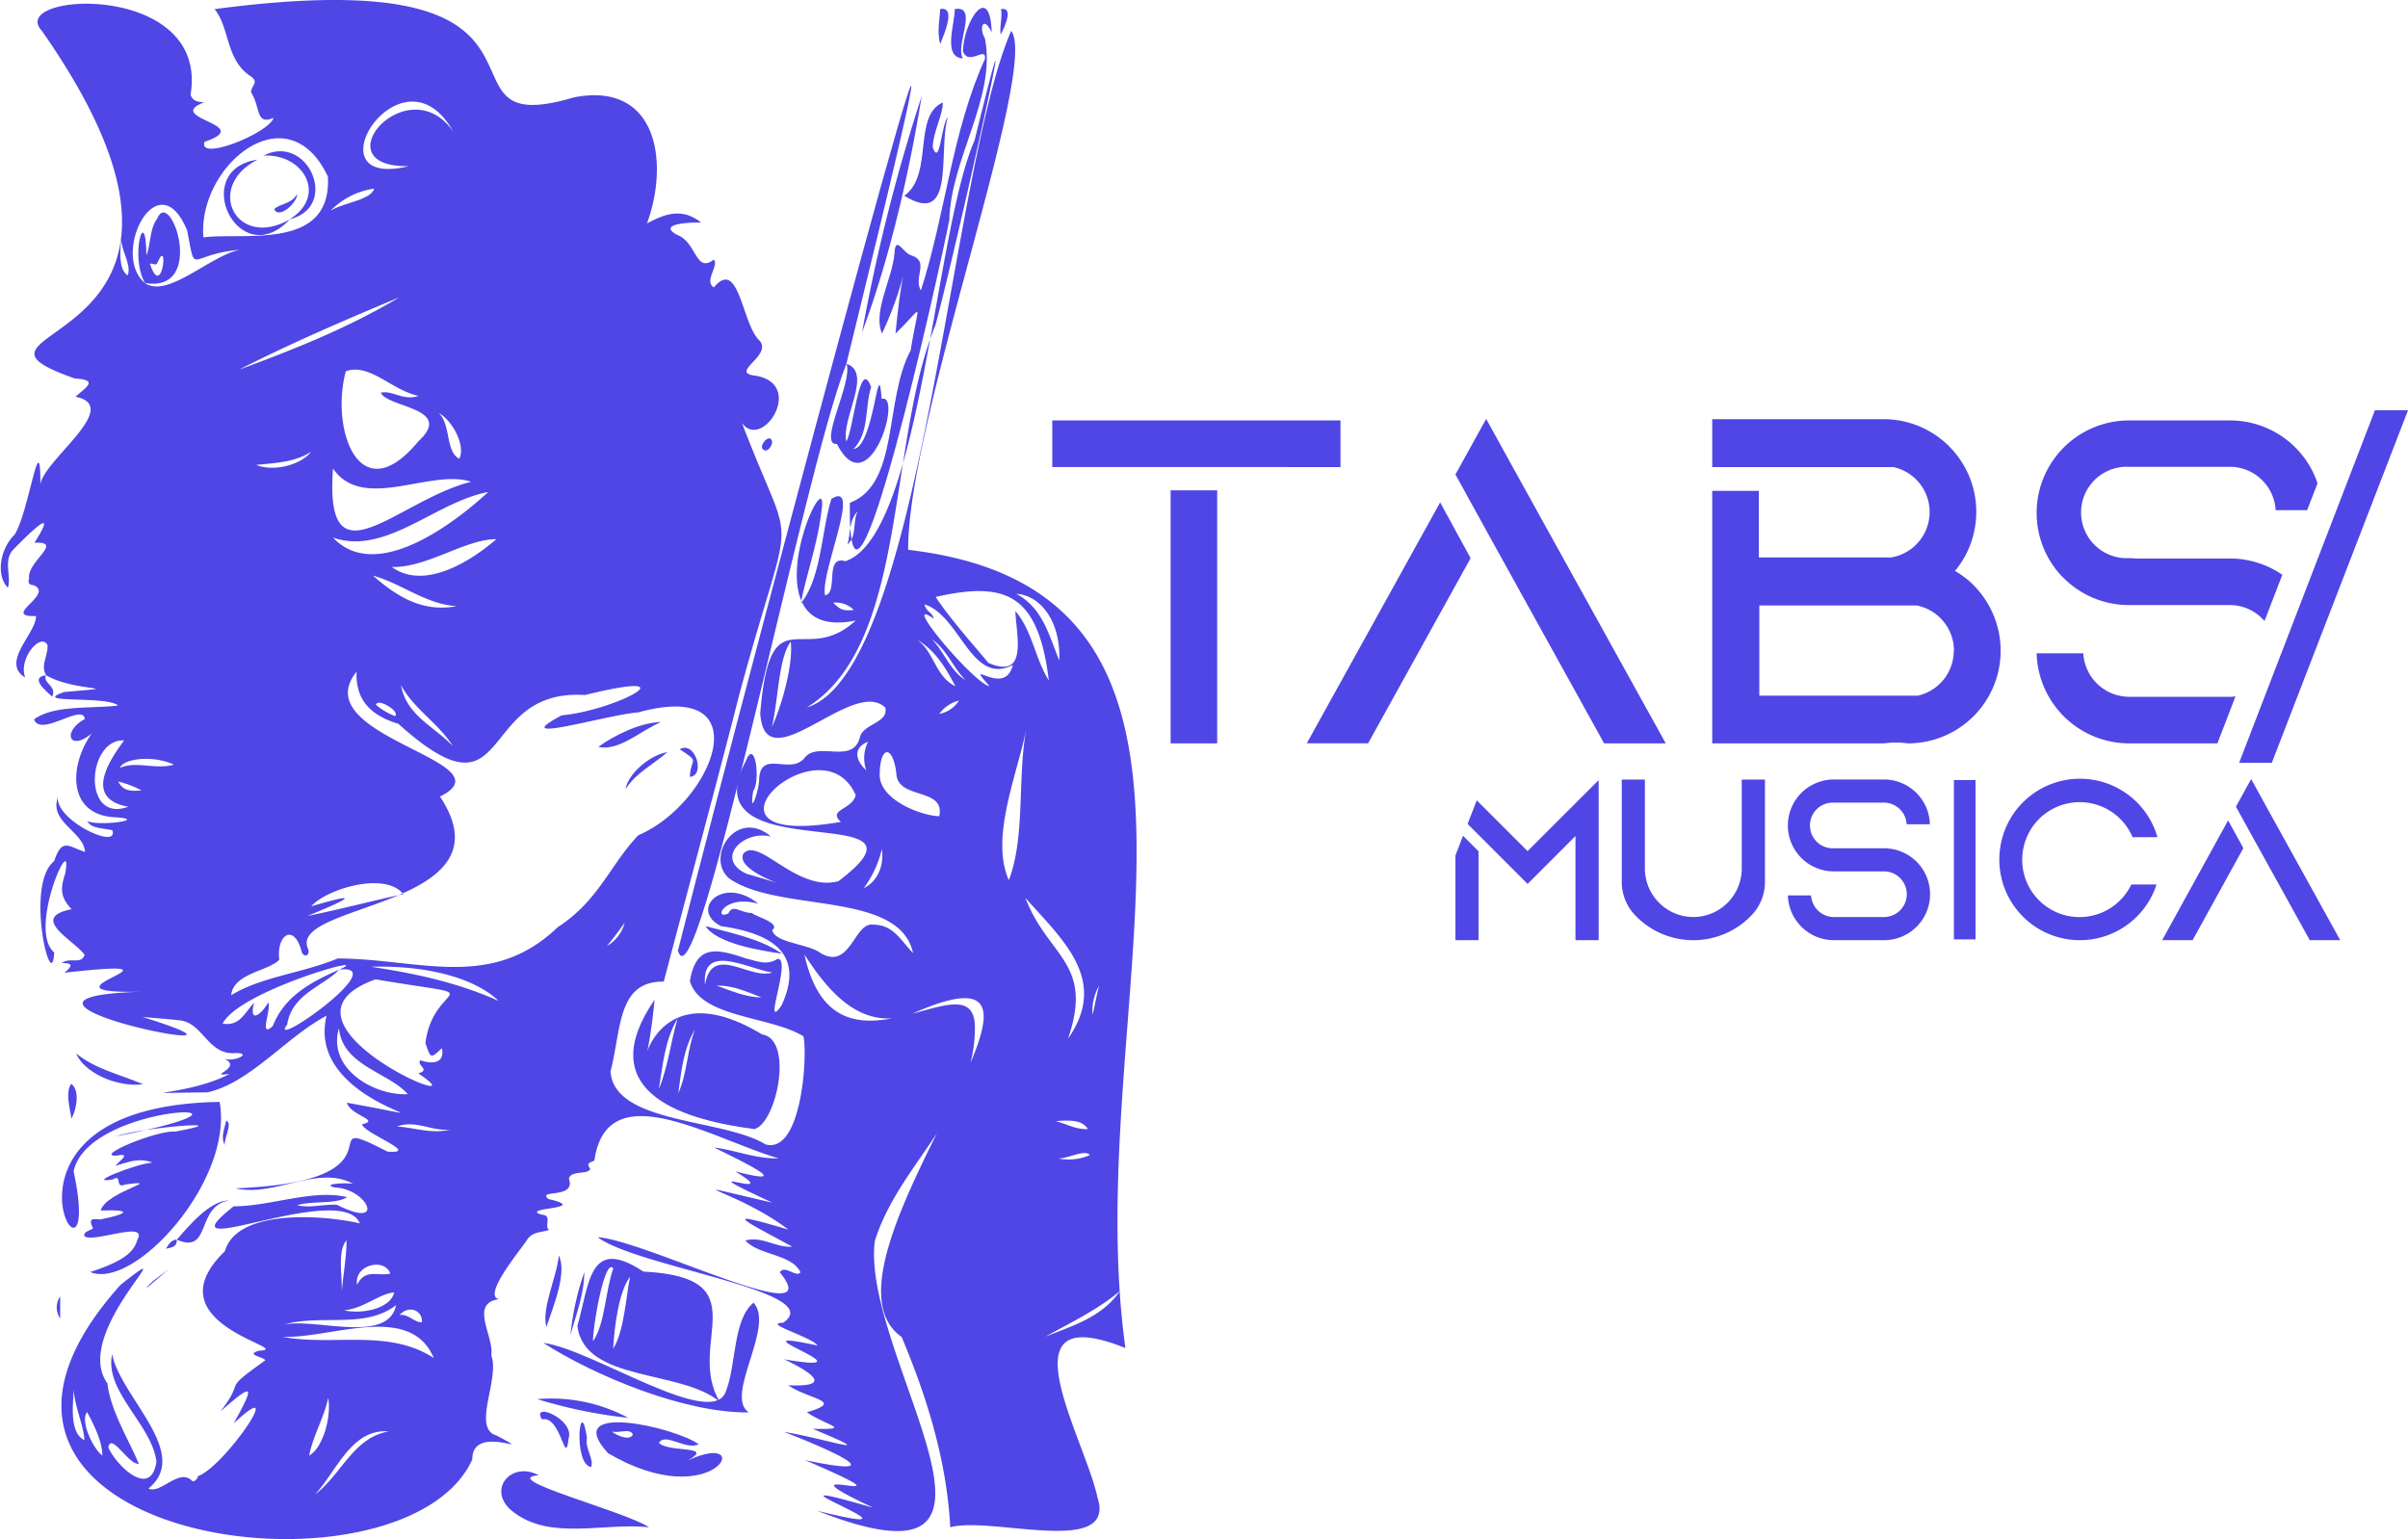 <svg id="e8ae010d-3feb-4beb-9134-b7051c6707e9" data-name="Layer 3" xmlns="http://www.w3.org/2000/svg" viewBox="0 0 474.56 303.36"><defs><style>.b6f4b467-3517-4fbf-af0f-3e314cd873aa{fill:#4f46e5;}</style></defs><path class="b6f4b467-3517-4fbf-af0f-3e314cd873aa" d="M429,295.25c3.86,11.86-20.78,3.69-29,5.9-.72-13.13-4.53-25.45-9.58-37.49-20.18-14.21,43.63-82.65,1.36-63.4-9.69,2.9-16-5-20.53-12,6.14,28,33.23-.05,33.6,14.12.15,17.26-15,27.14-19.72,42.35-2.88,22.46,35.1,71.45-11.35,53.18,26.2,6.49-16.75-8.65,11-.61C363,287,397.13,299,371.39,287.93c18.1,3.78,4.89-2.07-4.16-5.57,8.17,1.31,20.11,5.44,5.65-.61,8.06.17,2.9-.55-1.16-3.25,7.55-2.26.63-2.43-3.67-5.33,8.67.39,5.07-2.32-.79-5.12,19.19,3.29-12.12-6.75,6.58-2.71-1.25-1.74-11-4.42-6.81-4.48,9.18-6.15-28.57-10.9-36.52-16.87,9.33.56,45.84,19.1,35.88,6.91,1-1.54,3.3,1.13,4.08,0-1.68-3.61-8.19-3.33-10.86-6.26,3.32-.92,6.05,1.47,9.22,1.2-9.5-5.19-14.59-7.47-.74-3.35-10.11-7.73-24.61-10.24-3.18-5.32-19.11-8.87,3.26.27-7.3-6.17,12.37,3.23,1.25-2-4.15-4.69,4.29.53,8.28,2.27,12.69,2.13-13.44-3.95-33.79-16.79-36.29.41-.49.43-1.83.31-.83,1.62-.24,1.27-3.92.27-4.19,2,1.49,4.07-6.5,2-4,4,8.52,2-5.86,1.63-1.42,3.07,2.32.09.41,2.31,1.52,3-1.56.57-3.39.28-4.45,2.13-1.22,1.84-8.8,10.93-5.42,11.53-5.94.78-.92,7.37-1.53,11.08,1.74,4.67-3.92,14.44,1.07,15.8,8.62,4.67-4.86-2.67-4.81,4.71-13.61,30-114.77,16.16-69.31-34.43,13.88-10.93-9.87,9.34-2.6,19.44.64,5.54,4.34,11.3,6.18,15.86-2.05.15-5.46-6.28-6-3.24,1.62,3.68,8.42,10.18,9.48,2.79-.91-7.34-10.3-13.77-8.73-21.17,1.61,8.4,15.72,19.56,7.15,26.48,2.38,1.15,5.9-3.93,8.45-1.65.49.62,1.35-.36,1.28-.78,5.28-1.82,18.09-20.77,7.07-10.39,4-7.27,4.34-8.53-2.62-2.35,5.27-6.8-.21-3.63,8.83-10.08-.1-.69-4.09-1.06-1.23-1.92,7.73-.31-21.72-5.08-6.71-19.61,2.49-8.65,20.23-7,26.59-5.48-3.56-8.71-40.15,8.65-24.86-3.36,7.2,0,15.77-3.46,22.35-1.8-2.33,1.45-6.83.64-9.83,1.58,2.64.62,5.22-.25,7.84-.08,9.82,5,6-3.15-.36-3.41-3.06-.72,2.32-1,3.55-.71-6.87-3.86-15.59,2.67-23.19.87,35.55-1.38,13.57-15.68,29.95-7.24,6.76.51-4.76-3.64-5-5.4,3.73-.83-2.26-1.68-3-4.23,27.63,4.91-8.47,1.12-4-17.15-7.81,4.07-15.14,13.31-23.53,15.11-17.61.13-3.82.76,4.41-3.64-4.93.63,3.22-1.26-1.33-3.11,1.94,1,6.15-1.05,2.43-1-5.33.44-6.36-6-10.94-6.45-2.23-.25-4.48-.41-7.3-.66,32.38,10.09-38.94-3.93.37-5-24.71.68,13.24-7-15.79-3.72,1.43-1.13,2-2-.55-1.89,1.75-1.28,3.82.38,4.55-1.64-2.12-2.92-11.07-7.3-2.56-9-2.09-2.16-2.35-3.86-1.27-7,1.74-9.38-7.54,11-2.17,15.53-.45,8.86-5.87-13.41,0-18,1.54-4.7,2.86-2.84,6.08-1.81-.27-4-7.07-5.88-5.37-10.72-.28,4.63,12.13,10.38,10.75,6.45-1.57-.43-4.15-.26-4.94-1.8,2.42,1.07,12.15-.33,5.62-.76-9.63-.34-9.25-10.29-4.71-16.55-4.48,3.73-5.93-.34-1.4-2.81-.32-3.26-8.66,3.65-10,.08,3.83-2.92,11.4-2.09,16.57-2.75-2.28-2-17.55-.28-10.61-2.66,13-1.16,2.3.07-3.51-3.26-1.3-1.76.35-4,.21-6-1.37-2.56-5.81,2.71-4.4,6.41-4.94-3,2.19-8.71,2.13-12.13-7.08.22,3.8-4.32-.49-6.08-1-.08-1.1-.51-.87-1.36-.46-3.3,7-7.29,1.05-7,4.74-7.5-.47-2.41-4.08,1.25-2.2,2.14-.37,5.54-1.18,7.59-2.42-2.51-1.44-7.73,1.33-10.43,2.81-4.24,5.12-22.33,5.1-9.89.65-4.87,16.28-15.37,6.92-17.31,2.3-2,4.49-3.32-.12-3.58-30.24-10.65,38.54-4.06-6.5-68.52-7.17-7.62,33-9.94,29.3,12.57.35,1.19,1.32,1.47,2.69,1.49-8.21,3.23,10.31,4.35.07,7.8-1.4,4,12.85-1.8,13.58-4.73-3.56,1.61-2.56-2.25-4.42-5,0-1.46,1.84-2-.36-3.38C257.19,11.7,258,5.57,255,1.93c76.9-10.19,39.87,26.59,70.83,17.39,16.53-3.22,18.78,12.94,14.39,24.84C343.6,42.4,347,40.92,350.9,44c-2.09-.06-8.72.19-4.81,2.39,4,1.45,3.64,7.7,7.31,4.91,1.07,1.13-2,4.25,0,5.48,5-6,5.52,7.25,9,10.48,2.66,3-6.25,6.39-.69,6.93,11.15,2-1.63,18.75-4.08,5.79,11.95,32.63,12,15.64.9,56.63-4.86,19-10,38-15,57-9.18-.13-8.32,9.33-10.49,17.69.66,10.41,22.22,9.26,30.54,14.39,7.17,2,8.34-17.72,7.47-21.31-6.51-4-20.24-3.61-22.37-10.87,1.2-7,4.83-6.63,11.09-4.45,2,.42,4,1.47,6.15.08,3-.35-3.15,14.84.84,9.14,4.79-10.52-2.39-14.22-11.94-15.61-6.33-3.16.33-10.16,7.37-4.39-6.82-2-9,3.37-5.91,1.88.82-1.94,2.36-.1,4.59-.08,1,.8,5.74,2,4.05,3.36.45,2.55,7.14,2.71,9.52,4.54,5.87,3.47,6.61-6.12,10.33-5.6,4.1,0,5.51,3.22,7.89,5.59-2.7-12.41-26.51-7.83-36.26-14.72-4.81-4.18,1.5-14,8.26-8.23-5.37-1.39-11.3,4.42-4.72,7.37,17.19,4.9-2.89.46-.72-4,3-3.47,10.51,7.66,18.74,5.42,22.16-16.8-29.91-1.61-18.27-23.65,1.87-4.77,2.93,4,1.46,5.89-.85,5.57,1.22-.17,1.18-2.42.34-5.81,6.19-.67,8.95-4.12,2.59-3.35,9.38,1.31,10.86-3.9.52-2.88,5.76-2.91,5.05-6-6.32-6.23-23.75,15.08-24.65,1.11,2-23.79,8.54-8.83,18.81-18.28-22.81,4.66-4.56-34.43-6.79-21.28-.63,5.86-3.17,13.08-4,17.86,4-4.89,4.05-14.19,6-20.55,6.23-3.92-2.35,14.92-1.22,19,2.66-.56-.23-7.92,4-6.73,14.91-5.07,17.45-64.64,25.46-83,11.15-45.33-3.38,20.29-7.7,36.4-9.66,23.41-5.31,63-25.36,75.43C394.5,132.39,399.86,34.22,412,6.21c5.58,7.27-20.5,77.25-20.3,102.29,72.24,8.42,33.47,89.9,42.81,157.33C409.88,255.94,426.39,283.24,429,295.25ZM256.6,201.87c3.34.64,4.35-2.17,6.19-4.09-1.06,4.12,1.36,2.46,2.8-.07.64,1.33-1.95,7.24.89,4.66,2.34-6,7.66-8.71,13.06-11.12-2.79,3.1-9.32,4.75-10.22,10.82-4.16,5.44,21-12.16,10.22-10.82C287.44,187.74,260,195.28,256.6,201.87ZM260,49.36c-10.39.88-8.55,5.48-10.4-3.8-5.71-13.93-15.24,4.69-8.26,10.41C245.87,58.92,254.14,50.51,260,49.36Zm13.51,138c.24,1.33-1.07,1.46-1.36.27-1.51-5.65-5-3.2-4.39,1.66-2,2.23-9.07,2.64-9.48,7,6-3.68,14.16-4.37,21-7.25,16.05.07,30.21,6.46,43.38-6.18,8.09-5.26,10.27-12.23,15.85-18.1,14.73-6.3,24.48-30.94,0-24.22-6.19.46-26.43,6.6-15.08.58,10.66-.95,26.25-9.34,4.58-4-21.69-1.4-13.89,26.27-36.79,5.67-5.21-1.57-8.47-4.51-8.23-10.27-10.38,12.91,30.59,17.68,16.44,24.61C314.1,179.26,268.67,178,273.52,187.36Zm3.82-152.44c-8-16.91-25.73-2-24.52,12C260.7,45.87,278.16,49.68,277.34,34.92Zm18.25,174.19c2.1.76,4.88.76,4.23-2.39-2.2,2.09-2.2,2.09-3.25-1,1.63-12.68,14.37-8.48-9.83-12.56-23.73,8.52,22.5,27.86,8.41,18.53C297.71,211,294.67,210.07,295.59,209.11ZM280.88,73.3c-3.1,11.37,2.67,27.9,14.3,13.8,7.16-6.59-6.11-6.59-7.42-9.57,2.4-.51,4.37,1.65,7.45.64C289.82,77,285.59,71.65,280.88,73.3Zm116.23,44.49c2.89,4.32,6.9,8.81,10.41,13,7.94,3.42,5.44-5.59,5.31-10.22,3.36,3.94,3.82,9.24,6.59,13.7C417.35,117.23,411,114.64,397.11,117.79Zm-15.75,39.05c-6.83-15.4-35.32,10.93-2.92,5.28C375.74,159.67,380.69,159.76,381.36,156.84ZM305.57,95.09c-7.95-2.66-21.31,6-27.22-2.6C276.59,116.19,291.05,98.69,305.57,95.09Zm3.43,2c-10.47,1.93-20.26,12.6-30.65,9C286.63,114.91,301.65,103.84,309,97.05ZM412.32,131.2c-8.13,4.19-10.34-9.69-17.37-11.94.15,1.36,1.64,1.63,1.77,2.8-6.9-4.85,7.91,12.76,11,13.33C402.37,129.23,410.72,137.85,412.32,131.2ZM268.4,263.62c9.81,1.9,20.82-1.69,29.81,4.18C293.55,256.76,278,264,268.4,263.62Zm143.13-90c3.37-8.72,1.58-20.68,3.57-30.41C413.35,152.55,407.76,165,411.53,173.62ZM397.83,161c1.21-5.79-8.34-3.12-8.47-8.51-.7-5.57-3.19-5.43-3.27.19C385.89,157.9,394.68,161,397.83,161ZM310.54,106.4c-6.2,0-13.68,5.68-20.61,5.48C296.46,116.62,305.74,110.56,310.54,106.4Zm-37.22,74.26c6.18-1.23,13.3-3.11,18.87-4.29-3.54-4.56-15.21-1-18.13,2.4C284.34,175.73,281.42,177.36,273.32,180.66Zm141.47-3.57c4.49,11.73,13.55,12.78,8.41,27.77C431.35,193.21,422,185.27,414.79,177.09Zm-121.7,38.7c-3.81-4.33-12.87-5.59-13.57-13C277.16,210.82,286.58,216.17,293.09,215.79Zm.2-182.91C275.72,33.22,293,13.26,302,26,291.87,8,273.1,37.79,293.29,32.88Zm-2,25.9c-10.64,4.45-21.24,9-31.5,14.23C270.65,69,281.39,64.74,291.33,58.78Zm-54.16,87.29c-7.28-.31-8.25,16.42.86,13.07C229.37,157.57,234,150.37,237.17,146.07ZM311,197.41c-6-5.63-17.23-7-25.18-6.73C294.61,192,302.87,193.79,311,197.41Zm-20.25,60c-6.27,4.73-14.72,1.67-22.24,3.83C274.77,259.78,289,265.15,290.77,257.46Zm11.78-137.82c-6-.44-10.7-4.46-16.3-6C290.89,117.68,295.9,120.82,302.55,119.64Zm110.39-2.47c5.29,2.81,6.5,8.16,8.56,13.19C421.79,122.91,418,117.46,412.94,117.17Zm-111,30c-2.8-4.45-7.63-7.22-10.17-11.95C292.77,141.13,298.3,143.32,301.91,147.14Zm66.65-20.53c-2.46,3.21-2.47,11.71-3.74,16.88C366.87,139,369.07,131,368.56,126.61ZM274.82,294.68c5.18-3.9,7.55-11.24,14.51-12.41C282,281.64,279.07,290.1,274.82,294.68ZM433.43,254.6c-4.47,3.73-9.68,6.21-14.73,9C424.14,261.41,429.87,259.77,433.43,254.6ZM273.65,287c2.42-1.2,4.43-7.06,3.77-11.34C276.48,279.78,274.43,283.07,273.65,287ZM303.22,90.56c1.32-2.41-1.23-7.46-4-9C301.61,83.92,300.49,89.08,303.22,90.56ZM401,135.38c-1.9-3.63-4-7.12-7.7-9.27C396.82,128.44,397,133.49,401,135.38Zm-49.36,59c1.32-8.46,8.89-1,13.29-2.58C360.14,191.14,350.88,185.7,351.67,194.36Zm-61.27,60.5c-2.85.2-5.94,3.16-9.87,3.52C284.34,259.24,289.76,257.94,290.4,254.86ZM236.33,151.48c3.36-1.43,7,.42,10.66-.64C243.09,149,237.21,149.52,236.33,151.48ZM277.84,41.69c2.35-1.59,8-2.09,8.61-4.38A14.9,14.9,0,0,0,277.84,41.69ZM232.89,287c0-2.72-1.67-6.08-3-8.54C228.39,280.28,231.29,286,232.89,287Zm56.75-35.84c-1.07-3.19-7.23-1.76-6.54,2.22C284.66,250.07,287.28,251.75,289.64,251.15ZM229.36,284c-.15-2.93-1.93-6.64-2.12-10C227.14,277,226.32,282.48,229.36,284Zm33.9-192.21c3.31,1.33,8.68.06,10.78-2.61C270.79,91.25,267.05,91.37,263.26,91.76ZM281,244.61c-2,2.33-.57,7.86-1,11.24C280.19,252.18,281.07,247.86,281,244.61ZM291,222.16c3.5.25,6.92,1.54,10.49.59C298,223.22,294.64,220.79,291,222.16Zm71.81-25.44c-2.88-1.09-5.68-2.4-8.87-2.32C356.88,195.43,359.7,196.7,362.85,196.72ZM403,134.18c-2.48-2.47-3.65-6-6.63-8.05C398.83,128.6,399.87,132.24,403,134.18Zm-19.2,12.15c-2.67,1-2.85,3.35-.35,5.63A7.13,7.13,0,0,1,383.8,146.33Zm2.71,21.18a21.24,21.24,0,0,1-3.56,7.68C385.55,173.93,387,170.91,386.51,167.51Zm-90.62,93.2c.08-2.38-2.65-3.39-4.43-1.39C293.24,259.05,294.62,261,295.89,260.71Zm-58-206.34c.74-1.89-1-4.29-1.3-7C236.34,50,236.19,53.37,237.86,54.37ZM427.13,222.66c-1.07-1.51-2.56-1.86-6.34-1.55C422.93,221.65,424.84,222.83,427.13,222.66Zm.39,5.13c-1-1.18-4.43.73-6.25.68A10.47,10.47,0,0,0,427.52,227.79ZM290.57,141.28c1.09-.89-3.44-3.67-3.75-2.23A13.07,13.07,0,0,0,290.57,141.28Zm107.27-.44a5.92,5.92,0,0,0,3.87-2.62A6.74,6.74,0,0,0,397.84,140.84Zm31.51,53.54a10.15,10.15,0,0,0-1.33,5.74C428.56,198.23,428.79,196.27,429.35,194.38ZM236,154.17c.89,1.58,1.86,2,4.61,1.76A18.86,18.86,0,0,0,236,154.17ZM335.83,182c-1.12,1.58-2.28,3.12-3.51,4.6A7.59,7.59,0,0,0,335.83,182Zm41.16-63c1.46,1.39,1.91,1.53,4,1.36A5,5,0,0,0,377,118.91Z" transform="translate(-212.72 -0.13)"/><path class="b6f4b467-3517-4fbf-af0f-3e314cd873aa" d="M379.51,71.88C417.28-81.7,360.91,130,346.32,187.51,350.11,200.2,371.06,93.06,379.51,71.88Z" transform="translate(-212.72 -0.13)"/><path class="b6f4b467-3517-4fbf-af0f-3e314cd873aa" d="M408.17,6.5c-1.71-3.51-2.57-.76-1.36,1.15,2.34,11.56-6.71,23.73-7,35.83-1.74,9-20.06,92.2-19.61,55.76,9.82-3.71,6.72-20.29,12-30.07,1.55-10.07,2.89-8.93-3-3.3,1.76-18.08,3.21-12.63-2.65,0C384.65,61.6,388.62,55,389,50.07c.21-3.73,1.66-.11,3.27.38,3.73,1.17.41,4.25,1.93,6.95,4.89-15.21,6.09-31.2,12.65-45.71.18-2.58-3.23,1.57-4.36-1.47C402.63,4.32,407.79-3.56,408.17,6.5ZM379.75,107.43c1.95-1.74.94-4.47,2-6.53C380,102.73,380.36,105.22,379.75,107.43Z" transform="translate(-212.72 -0.13)"/><path class="b6f4b467-3517-4fbf-af0f-3e314cd873aa" d="M340.62,301.15c-4.72-3.16-30.05-9.62-21.73-10.24-5.57-3-10.54,3.19-4.88,7.33C321.37,303.79,331.72,300.2,340.62,301.15Z" transform="translate(-212.72 -0.13)"/><path class="b6f4b467-3517-4fbf-af0f-3e314cd873aa" d="M400.88,1.92c.05,2.88-2.46,9.5,1.61,9.73C400.85,9.19,405.66,1.12,400.88,1.92Z" transform="translate(-212.72 -0.13)"/><path class="b6f4b467-3517-4fbf-af0f-3e314cd873aa" d="M398,1.92c-.08,2.19-.65,4.38,0,6.89C398.88,6.71,401.17,1.3,398,1.92Z" transform="translate(-212.72 -0.13)"/><path class="b6f4b467-3517-4fbf-af0f-3e314cd873aa" d="M410,1.92c.3,1.68-.31,3.33-.08,5.05C410.62,5.63,412.63,1.47,410,1.92Z" transform="translate(-212.72 -0.13)"/><path class="b6f4b467-3517-4fbf-af0f-3e314cd873aa" d="M256,217.31c-51.11.87-22.13,44.82-28.77,13.68,2.93-14,45.29-14.1,8.28-6.88,5.14-1.78,25.25-3.4,11.72-.94-3.65-.31-16.26,5-11.48,4.73,3-.6.48,1.06-.28,2,2.25-.58,4.41-1.72,7.33-.62-2.85.09-13.7,4.32-7.84,3.32,1.92-1.24.31,1.93,2.4,1,8.26-1.1-3.79,1.38-4.79,5.13,5.76-.23,5.93.51.31,1.67-.67.36-3.24-.88-1.84,1.77-.15.49-2.1.59-1.64,1.64,1.79,1.36,12.67-3.29,10.37.74-.83,3.31-5.18,4.93-9.28,6.3C239.21,254.49,258.85,232.72,256,217.31Z" transform="translate(-212.72 -0.13)"/><path class="b6f4b467-3517-4fbf-af0f-3e314cd873aa" d="M247.56,244.47c6.85,3,3.72-6.62,10.28-7.72C254.07,236.72,249.8,241.91,247.56,244.47Z" transform="translate(-212.72 -0.13)"/><path class="b6f4b467-3517-4fbf-af0f-3e314cd873aa" d="M227.73,207.76c1.52,3.74,7.83,6.7,13.21,6.09C236.18,211.82,231.47,210.85,227.73,207.76Z" transform="translate(-212.72 -0.13)"/><path class="b6f4b467-3517-4fbf-af0f-3e314cd873aa" d="M226.81,220.64c1.1-2.11,1.63-5.73-.07-6.89C225.6,215.49,226.43,218.24,226.81,220.64Z" transform="translate(-212.72 -0.13)"/><path class="b6f4b467-3517-4fbf-af0f-3e314cd873aa" d="M223,137.44c1-2.14-1.86-2.56-1.24-4.22C218.44,133.7,221.91,136.41,223,137.44Z" transform="translate(-212.72 -0.13)"/><path class="b6f4b467-3517-4fbf-af0f-3e314cd873aa" d="M246,250.28c-1.75,1.37-3.69,2.56-4.44,3.78Z" transform="translate(-212.72 -0.13)"/><path class="b6f4b467-3517-4fbf-af0f-3e314cd873aa" d="M257,225.8c-.11-1.36,1.61-4.32.3-4.79C257,222.58,256.17,224.07,257,225.8Z" transform="translate(-212.72 -0.13)"/><path class="b6f4b467-3517-4fbf-af0f-3e314cd873aa" d="M224.58,255.66a3.83,3.83,0,0,0,0,4.34Z" transform="translate(-212.72 -0.13)"/><path class="b6f4b467-3517-4fbf-af0f-3e314cd873aa" d="M247.56,244.47c-.94-.07-1.65.88-2.13,1.79C246.45,246,247.61,246,247.56,244.47Z" transform="translate(-212.72 -0.13)"/><path class="b6f4b467-3517-4fbf-af0f-3e314cd873aa" d="M362.89,204c6.31.95,2.91,17.43-1.48,18.67-15.74-2-31.7-8-19.68-25.51C339.14,223.25,337.23,188.53,362.89,204Zm-20.32,10.79c1.82-4.47,2.34-9.3,3.68-13.92C343.73,205.16,343.35,210,342.57,214.79Zm3.82.82c1.81-4,1.71-8.52,3.3-12.58C347.38,206.9,347,211.28,346.39,215.61Z" transform="translate(-212.72 -0.13)"/><path class="b6f4b467-3517-4fbf-af0f-3e314cd873aa" d="M379.56,71.84c1.26,3.69-5.76,16.07-1.91,15.8C384,100,390.72,77.5,386.47,78.75c-.67-9.64-1.46,9.5-5.54,9.88,3.18-3.26,2.16-8.15,3.47-12.21-2.33-6.29-3.44,8.55-4.9,10.72C378.48,82.65,384.76,73.57,379.56,71.84Z" transform="translate(-212.72 -0.13)"/><path class="b6f4b467-3517-4fbf-af0f-3e314cd873aa" d="M399.54,23.19c-1.37,1.48-1.54,9.94-3,6,.05-3,2-6.42,2-8.86-6,2.58-1.78,14.28-7.61,18.38C401.23,45.08,397.5,29.54,399.54,23.19Z" transform="translate(-212.72 -0.13)"/><path class="b6f4b467-3517-4fbf-af0f-3e314cd873aa" d="M382.61,65.64c5.49-14.72,9.33-31.57,11.75-46.54A351.23,351.23,0,0,0,382.61,65.64Z" transform="translate(-212.72 -0.13)"/><path class="b6f4b467-3517-4fbf-af0f-3e314cd873aa" d="M366.83,188.11c-4.37-3.05-10.54-4.19-15.07-5.44C354,186.14,362.62,187.49,366.83,188.11Z" transform="translate(-212.72 -0.13)"/><path class="b6f4b467-3517-4fbf-af0f-3e314cd873aa" d="M364.31,86.51c-1,.13-2.22,2.17-.72,2.42C364.54,88.91,365.54,86.8,364.31,86.51Z" transform="translate(-212.72 -0.13)"/><path class="b6f4b467-3517-4fbf-af0f-3e314cd873aa" d="M326.51,261.49c2.43-8.65,2.36-17.76,13-10.73,23.2,1.15,8.21,14.19,15.06,25.68C347,270,327.89,272.6,326.51,261.49Zm3.08,3c2.39-3.42,2.41-9.92,4-14.36C331.88,247.82,329.49,261.92,329.59,264.47Zm4,1.43c2.11-3.45,2.42-9.59,3.3-14.15C334.59,254.81,333.78,262,333.56,265.9Z" transform="translate(-212.72 -0.13)"/><path class="b6f4b467-3517-4fbf-af0f-3e314cd873aa" d="M332.56,286.56c-9.47-10.29,13.13-5.17,17.85-1.77-2.46,1.28-6.59-2.4-7.83-.27,1.89,2,11.21.4,5.65,3.48C362.09,281.6,353.75,299,332.56,286.56Zm4.89-3.67c-.55-1.33-2.51-.26-4.16-.59C334.64,283.28,336.85,284.1,337.45,282.89Z" transform="translate(-212.72 -0.13)"/><path class="b6f4b467-3517-4fbf-af0f-3e314cd873aa" d="M360.3,278.52c-4.93-3.22,5.23-16.93.93-21.63-4.09,3.31-3.38,12.22-5.43,17.39-2.44,7.94-26.64-8.36-36-9.46C329.83,271.26,347.55,278.67,360.3,278.52Z" transform="translate(-212.72 -0.13)"/><path class="b6f4b467-3517-4fbf-af0f-3e314cd873aa" d="M336.53,279.59a32,32,0,0,0-17.92-3.69A95.69,95.69,0,0,0,336.53,279.59Z" transform="translate(-212.72 -0.13)"/><path class="b6f4b467-3517-4fbf-af0f-3e314cd873aa" d="M322.85,247.61c-.45,4.46-3.41,10.21-2.46,14.1C321.62,258,324.57,251,322.85,247.61Z" transform="translate(-212.72 -0.13)"/><path class="b6f4b467-3517-4fbf-af0f-3e314cd873aa" d="M324.77,283.68c1.29-3.79-7.46-7.43-5.25-3.79C323.31,279,324.13,289.64,324.77,283.68Z" transform="translate(-212.72 -0.13)"/><path class="b6f4b467-3517-4fbf-af0f-3e314cd873aa" d="M328.4,283.53c-1.35-9.14-2.85,5.13.8,5.76C329.89,287.78,327.91,285.56,328.4,283.53Z" transform="translate(-212.72 -0.13)"/><path class="b6f4b467-3517-4fbf-af0f-3e314cd873aa" d="M327.87,250.89a53.89,53.89,0,0,0-2.73,12.41C326.26,259.21,327.84,255.22,327.87,250.89Z" transform="translate(-212.72 -0.13)"/><path class="b6f4b467-3517-4fbf-af0f-3e314cd873aa" d="M343,142.45c-4.05.05-9.39,2.68-12.35,4.89C334.68,148.28,339.18,144,343,142.45Z" transform="translate(-212.72 -0.13)"/><path class="b6f4b467-3517-4fbf-af0f-3e314cd873aa" d="M336,155.69c1.93-3.13,5.24-4.73,8.25-7.3C340.67,148.94,336.4,152.8,336,155.69Z" transform="translate(-212.72 -0.13)"/><path class="b6f4b467-3517-4fbf-af0f-3e314cd873aa" d="M346.68,147.82c4.18,2.69,2.12,1.65,2,5.43C351.84,153,349.7,146,346.68,147.82Z" transform="translate(-212.72 -0.13)"/><path class="b6f4b467-3517-4fbf-af0f-3e314cd873aa" d="M269.82,43.39c-10.53,6-16.86-6.42-6.36-11.79C249.94,33.57,259.7,54.08,269.82,43.39Z" transform="translate(-212.72 -0.13)"/><path class="b6f4b467-3517-4fbf-af0f-3e314cd873aa" d="M269.77,43.36c10.05-2.44,3.62-17.09-5.14-12.56C272.59,30.35,277.33,38.77,269.77,43.36Z" transform="translate(-212.72 -0.13)"/><path class="b6f4b467-3517-4fbf-af0f-3e314cd873aa" d="M271.27,38.36c-1,2-3.51,1.91-4.51,3C267.65,43.44,271.41,40,271.27,38.36Z" transform="translate(-212.72 -0.13)"/><path class="b6f4b467-3517-4fbf-af0f-3e314cd873aa" d="M241.57,50.5c.94-2.45.6-5.21,2.11-7.26,2.63-6.45,9.86,14.72-2.39,12.67C238.22,50.63,241.49,39.88,241.57,50.5Zm2.24,1.27c-.32,1-1,.09-1.53.37C244.67,59.46,246,46.73,243.81,51.77Z" transform="translate(-212.72 -0.13)"/><path class="b6f4b467-3517-4fbf-af0f-3e314cd873aa" d="M420.1,92.18V83h56.8v9.19Zm23.32,54.47V96.77h9.18v49.88Z" transform="translate(-212.72 -0.13)"/><path class="b6f4b467-3517-4fbf-af0f-3e314cd873aa" d="M496.54,99.15l6,11-20.2,36.49H470.25ZM541,146.65H528.85l-23.24-42-6.06-11,6.06-10.95h0l6.07,11Z" transform="translate(-212.72 -0.13)"/><path class="b6f4b467-3517-4fbf-af0f-3e314cd873aa" d="M607,128.38a18.25,18.25,0,0,1-18.27,18.27,17.78,17.78,0,0,0-4.76,0H550.16V96.88h9.19V110h26.08a9.07,9.07,0,0,0,.47-17.8H550.16V82.75h33.77a18.26,18.26,0,0,1,15.85,9.19c.05.07.09.15.14.23a18.3,18.3,0,0,1-.06,17.8,1,1,0,0,1-.08.14,18.1,18.1,0,0,1-1.77,2.55,18.93,18.93,0,0,1,2.8,2,18.48,18.48,0,0,1,3.84,4.77A18.27,18.27,0,0,1,607,128.38Zm-9.2,0a9.09,9.09,0,0,0-7.36-8.91h-31v17.78h31.23A9.08,9.08,0,0,0,597.76,128.38Z" transform="translate(-212.72 -0.13)"/><path class="b6f4b467-3517-4fbf-af0f-3e314cd873aa" d="M654,150.48,680.76,81h6.52l-26.84,69.48Z" transform="translate(-212.72 -0.13)"/><path class="b6f4b467-3517-4fbf-af0f-3e314cd873aa" d="M619.24,113.87a18.16,18.16,0,0,0,13.07,5.52h19.87a9,9,0,0,1,6.82,3.14l3.51-9.11a18.2,18.2,0,0,0-10.34-3.21H633.92c-.52,0-1-.07-1.58-.07q-.47,0-.93,0a9,9,0,0,1,.9-18h20.17a9.07,9.07,0,0,1,8.72,8.55h6.2l2.05-5.3A18.28,18.28,0,0,0,668,92.14h0A18.23,18.23,0,0,0,652.62,83H632.31a18.22,18.22,0,0,0-13.07,30.91Z" transform="translate(-212.72 -0.13)"/><path class="b6f4b467-3517-4fbf-af0f-3e314cd873aa" d="M653.28,137.39a8,8,0,0,1-1.1.08H632.34a9.08,9.08,0,0,1-9.05-8.57h-9.2a18.26,18.26,0,0,0,18.25,17.75h17.38Z" transform="translate(-212.72 -0.13)"/><path class="b6f4b467-3517-4fbf-af0f-3e314cd873aa" d="M560.55,153.78v20.13a9.47,9.47,0,0,1-2.5,6.47,16.65,16.65,0,0,1-2.07,1.87,15.86,15.86,0,0,1-19.09,0,16.8,16.8,0,0,1-2.07-1.88,9.49,9.49,0,0,1-2.49-6.46V153.78h4.56v17.48a9.57,9.57,0,0,0,9.2,9.61h.69a9.57,9.57,0,0,0,9.2-9.61V153.78Z" transform="translate(-212.72 -0.13)"/><path class="b6f4b467-3517-4fbf-af0f-3e314cd873aa" d="M591.9,171.89A9.06,9.06,0,0,1,584,185.44h-9.86a9.08,9.08,0,0,1-9.07-8.82h4.57a4.52,4.52,0,0,0,4.5,4.26H584a4.5,4.5,0,0,0,0-9h-9.87a9.05,9.05,0,0,1-6.5-2.74,9.33,9.33,0,0,1-1.37-1.82,9.06,9.06,0,0,1,7.87-13.55h10.09a9.06,9.06,0,0,1,7.64,4.56h0a9,9,0,0,1,1.19,4.26h-4.57a4.52,4.52,0,0,0-4.33-4.26h-10a4.5,4.5,0,0,0-.45,9l.46,0c.27,0,.53,0,.79,0H584A9.07,9.07,0,0,1,591.9,171.89Z" transform="translate(-212.72 -0.13)"/><path class="b6f4b467-3517-4fbf-af0f-3e314cd873aa" d="M597.64,185.44V153.73h4.56v31.71Zm0-31.71v31.71h4.56V153.73Zm4.41.15h-4.26v31.41h4.26Z" transform="translate(-212.72 -0.13)"/><path class="b6f4b467-3517-4fbf-af0f-3e314cd873aa" d="M632.81,174.47h4.91a15.88,15.88,0,0,1-30.81-2.58,16.28,16.28,0,0,1-.17-2.33,15,15,0,0,1,.16-2.24,15.88,15.88,0,0,1,31-2.18H633a11.32,11.32,0,0,0-21.52,2.18,11.47,11.47,0,0,0,0,4.57,11.31,11.31,0,0,0,21.27,2.58Z" transform="translate(-212.72 -0.13)"/><path class="b6f4b467-3517-4fbf-af0f-3e314cd873aa" d="M651.83,161.83l3,5.47-10,18.14h-6Zm22.09,23.61h-6l-11.55-20.87-3-5.44,3-5.45h0l3,5.45Z" transform="translate(-212.72 -0.13)"/><polygon class="b6f4b467-3517-4fbf-af0f-3e314cd873aa" points="286.83 168.63 286.83 185.31 291.39 185.31 291.39 167.79 288.33 164.73 286.83 168.63"/><polygon class="b6f4b467-3517-4fbf-af0f-3e314cd873aa" points="301.05 167.76 291.03 157.75 289.23 162.4 291.39 164.56 291.39 164.56 301.05 174.22 302.79 172.49 304.28 170.99 310.49 164.78 310.49 185.31 315.06 185.31 315.06 153.76 301.05 167.76"/></svg>